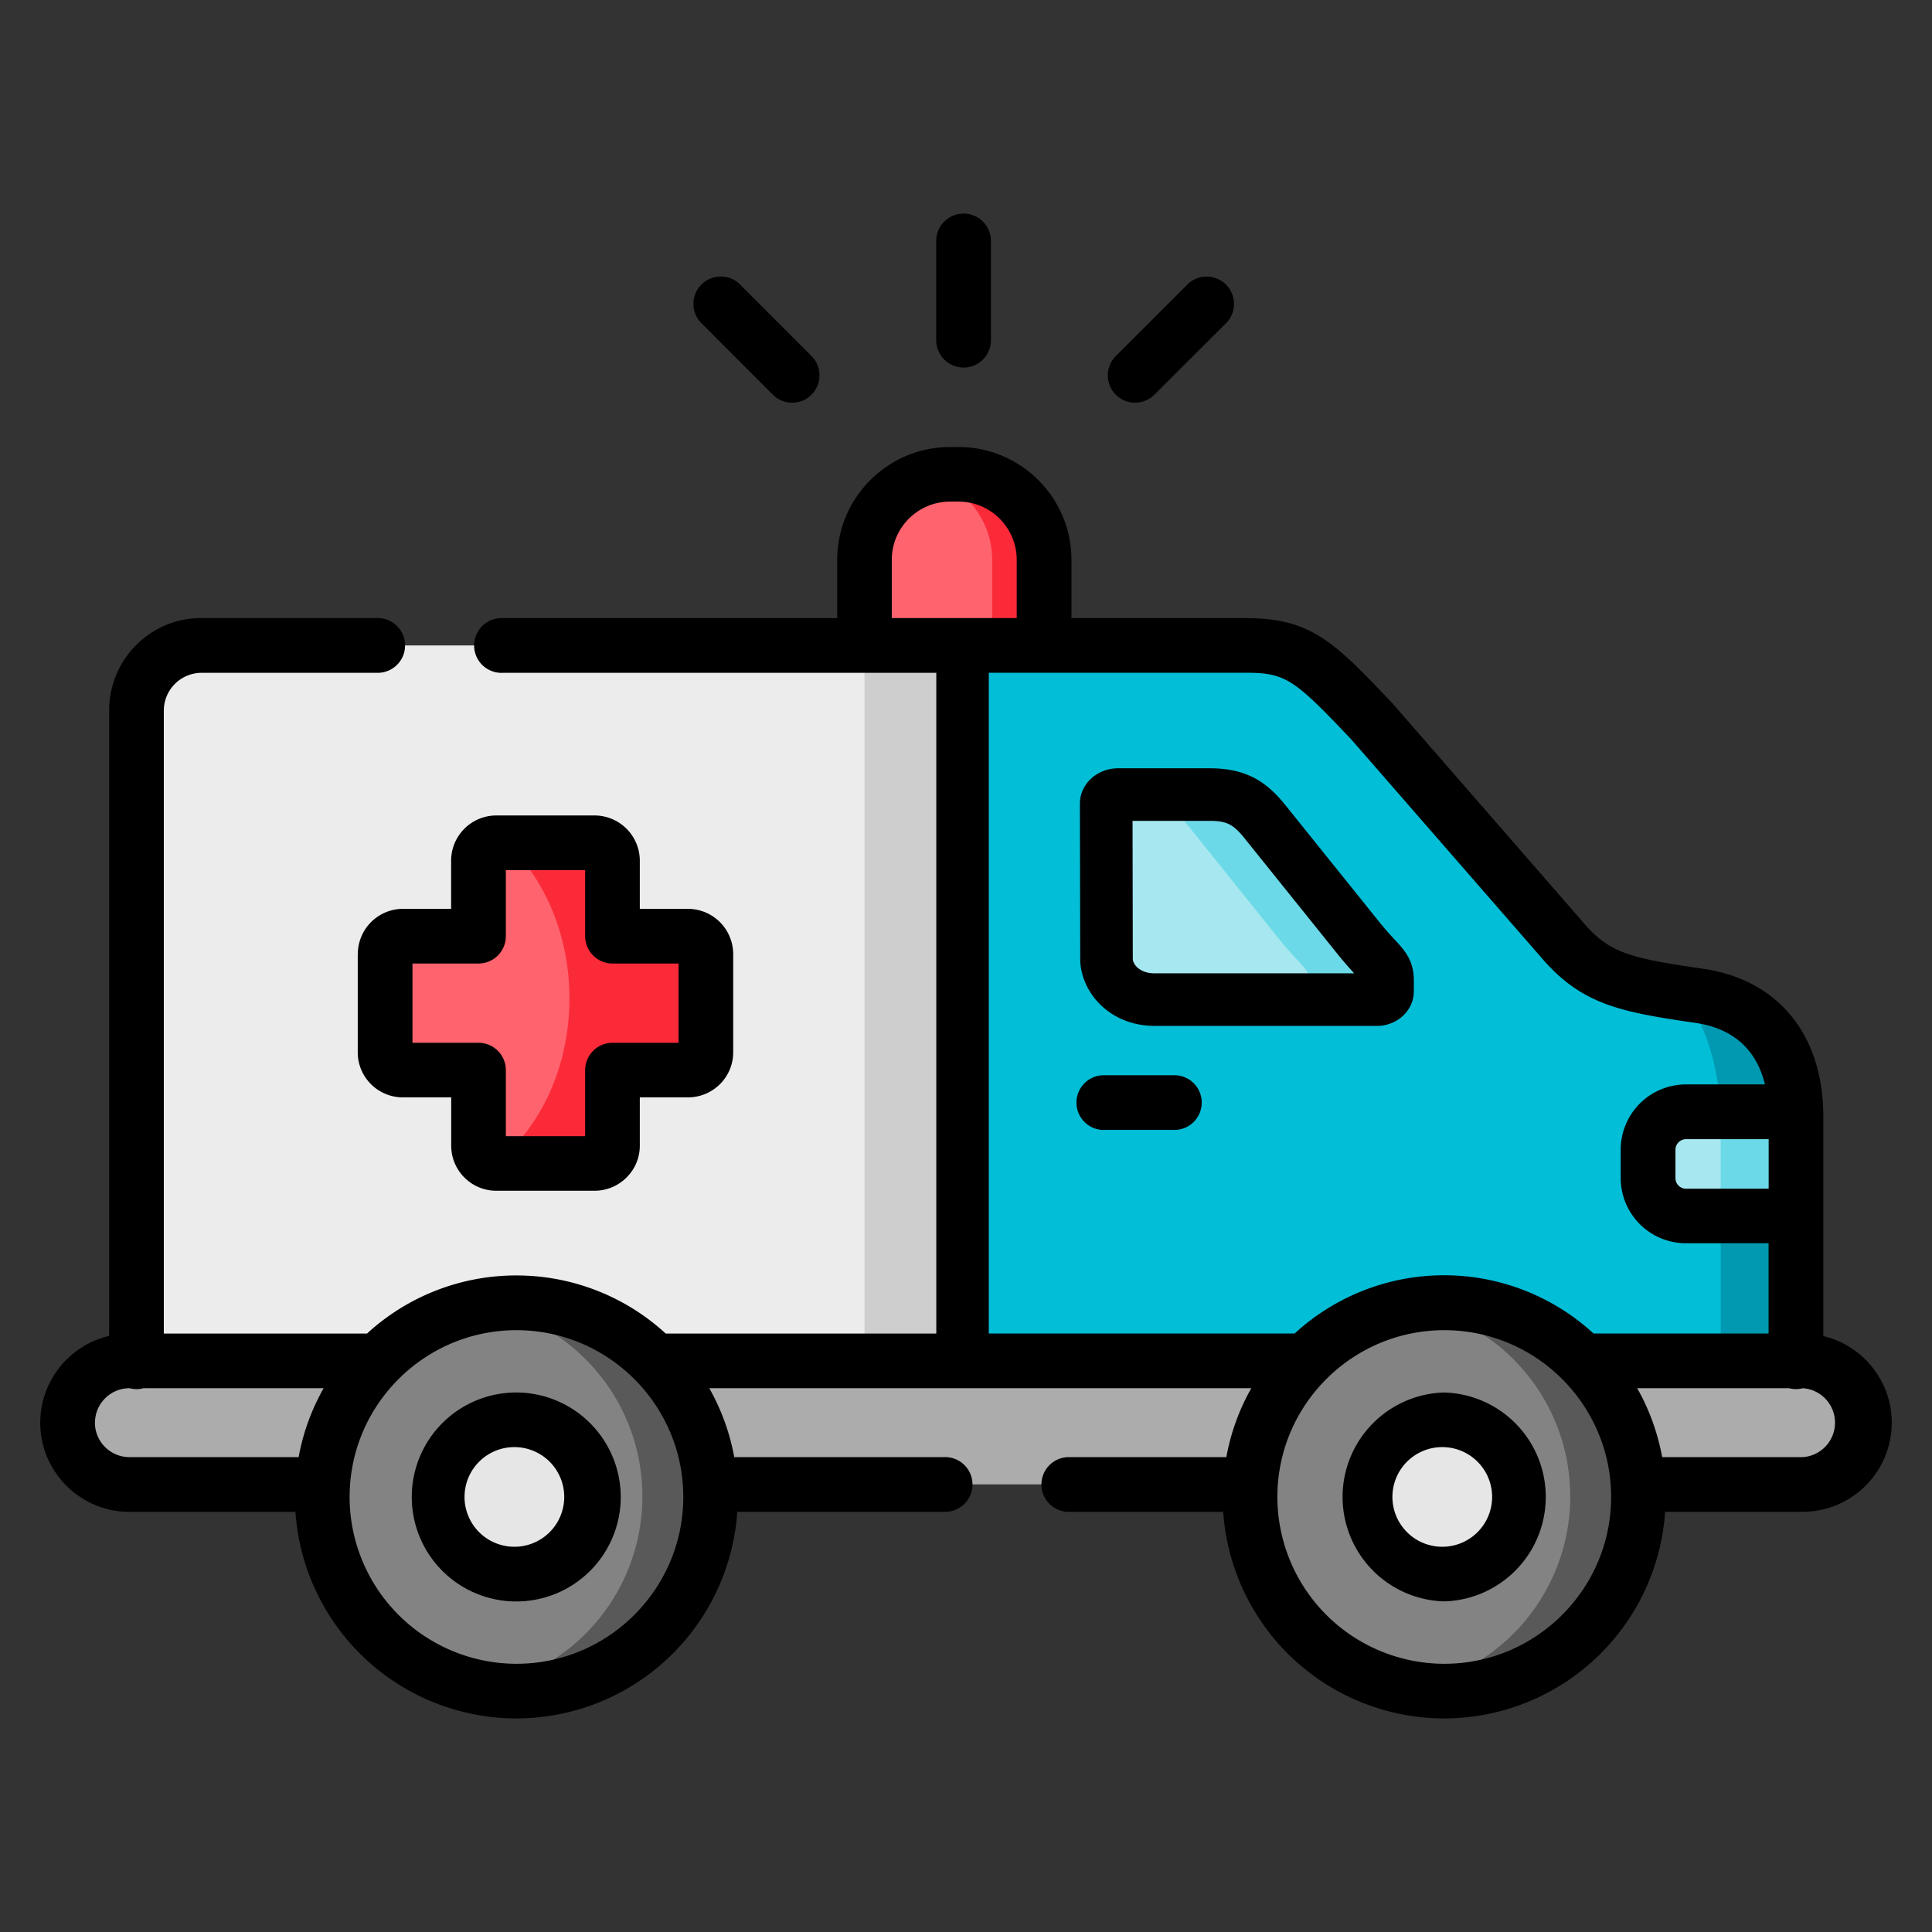 <svg width="24" height="24" fill="none" xmlns="http://www.w3.org/2000/svg">
  <rect width="100%" height="100%" fill="#333333" stroke="none"/>
  <defs/>
  <g fill-rule="evenodd" clip-rule="evenodd">
    <path d="M11.905 5.887h-.1c-.586 0-1.066.479-1.066 1.066v1.065l1.116.736 1.115-.736V6.953c0-.587-.479-1.066-1.066-1.066z" fill="#FE636E"/>
    <path d="M10.74 8.018H2.495a.808.808 0 00-.8.807v8.08l5.107.674 5.052-.673V8.018h-1.116z" fill="#ECECEC"/>
    <path d="M17.036 8.955c-.697-.732-.895-.937-1.554-.937h-3.628l-.74 4.656.74 4.232 5.984.737 4.447-.737h.026v-1.8l-.002-1.295c-.017-.58-.268-1.306-1.203-1.44-.944-.137-1.299-.217-1.718-.715l-2.352-2.701z" fill="#03BED7"/>
    <path d="M3.27 16.906H1.601a.77.77 0 00-.768.767.77.77 0 00.768.768h3.298a2.401 2.401 0 01.688-1.535H3.27zM22.285 16.906h-3.08a2.375 2.375 0 01.544.854c.079.215.129.443.144.68h2.493a.77.77 0 00.768-.767.77.77 0 00-.768-.767h-.1zM11.602 16.906H7.68a2.442 2.442 0 01.542.854c.079.215.129.443.144.68h8.058a2.406 2.406 0 01.687-1.534h-5.51z" fill="#ACACAC"/>
    <path d="M17.934 16.184a2.412 2.412 0 110 4.824 2.412 2.412 0 010-4.824z" fill="#838383"/>
    <path d="M18.82 16.906a2.402 2.402 0 01.686 1.684 2.413 2.413 0 01-2.01 2.378 2.411 2.411 0 002.702-3.208l-.034-.087a2.412 2.412 0 00-2.634-1.455c.498.09.943.335 1.284.681.001.003.004.004.006.007z" fill="#595959"/>
    <path d="M16.977 18.596a.957.957 0 101.914 0 .957.957 0 00-1.914 0z" fill="#E6E6E6"/>
    <path d="M20.945 13.811a.471.471 0 00-.471.47v.354c0 .26.211.47.47.47h1.367v-1.2l-.001-.094h-1.365zM15.727 10.176c-.191-.238-.363-.355-.715-.355h-1.185c-.082 0-.15.05-.153.112l.004 2.008c0 .26.24.526.621.526h2.875c.073-.004.13-.05.13-.106v-.142c0-.19-.098-.201-.375-.547l-1.202-1.496z" fill="#A6E7F0"/>
    <path d="M7.385 10.47h-1.22c-.122 0-.222.1-.222.223v.936h-.938c-.122 0-.222.1-.222.223v1.22c0 .122.1.221.222.221h.938v.938c0 .123.1.222.222.222h1.22c.122 0 .223-.1.223-.222v-.938h.937c.122 0 .223-.1.223-.221v-1.22c0-.122-.1-.223-.223-.223h-.937v-.936c0-.123-.1-.223-.223-.223z" fill="#FE636E"/>
    <path d="M4.688 16.906a2.4 2.4 0 00-.692 1.69 2.413 2.413 0 10.691-1.69z" fill="#838383"/>
    <path d="M7.295 16.906a2.404 2.404 0 01.685 1.684 2.413 2.413 0 01-2.008 2.378 2.413 2.413 0 002.701-3.208l-.035-.087a2.378 2.378 0 00-.51-.768 2.403 2.403 0 00-2.122-.687c.498.09.942.335 1.282.681l.007.007z" fill="#595959"/>
    <path d="M5.45 18.596a.958.958 0 101.916-.001.958.958 0 00-1.916.001z" fill="#E6E6E6"/>
    <path d="M12.97 6.953c0-.587-.479-1.066-1.066-1.066h-.099a1.03 1.03 0 00-.274.036l.01.002c.45.125.784.539.784 1.028v1.065h.645V6.953z" fill="#FB2A39"/>
    <path d="M22.31 13.811h-.935v1.295h.936l-.001-1.295z" fill="#6BD9E7"/>
    <path d="M22.311 15.106h-.936v1.8h.936v-1.8z" fill="#0099B1"/>
    <path d="M11.855 8.018h-1.116v8.888h1.116V8.018z" fill="#CECECE"/>
    <path d="M15.727 10.176c-.191-.238-.363-.355-.715-.355H13.98c.352 0 .523.117.715.355l1.2 1.496c.278.346.378.357.378.547v.143c0 .056-.058.101-.13.105h1.033c.072-.004.13-.05.13-.105v-.143c0-.19-.099-.201-.376-.547l-1.202-1.496z" fill="#6BD9E7"/>
    <path d="M8.545 11.63h-.938v-.938c0-.122-.1-.222-.222-.222h-1.09c.476.454.779 1.152.779 1.932 0 .853-.36 1.605-.912 2.05H7.385c.122 0 .223-.098.223-.22v-.939h.937c.122 0 .223-.1.223-.221v-1.22c0-.122-.101-.223-.223-.223z" fill="#FB2A39"/>
    <path d="M22.31 13.811c-.019-.58-.27-1.306-1.204-1.44l-.215-.033c.355.432.47 1.085.484 1.473h.934z" fill="#0099B1"/>
  </g>
  <path d="M11.97 4.566a.34.34 0 00.34-.34V2.993a.34.34 0 10-.68 0v1.233c0 .188.153.34.34.34zM9.601 4.903a.339.339 0 00.48 0 .34.34 0 000-.48l-.873-.874a.34.34 0 10-.48.48l.873.874zM14.101 5.002a.338.338 0 00.24-.1l.874-.872a.34.34 0 10-.48-.48l-.874.873a.34.34 0 00.24.58zM13.712 14.036h.858a.34.34 0 100-.679h-.858a.34.34 0 100 .68z" fill="#000"/>
  <path d="M22.65 16.597v-2.69c.012-1.035-.547-1.736-1.495-1.873-.941-.136-1.175-.202-1.507-.597l-.003-.004-2.352-2.701a.286.286 0 00-.01-.011c-.702-.737-.992-1.042-1.8-1.042H13.31v-.724c0-.773-.629-1.402-1.402-1.402h-.105c-.774 0-1.403.629-1.403 1.402v.724H6.248a.34.34 0 100 .679h5.383v8.208H8.27a2.74 2.74 0 00-1.855-.722 2.74 2.74 0 00-1.856.722H2.035v-7.74a.47.47 0 01.461-.468h2.196a.34.34 0 100-.68H2.496c-.629 0-1.14.515-1.14 1.147v7.77C.866 16.71.5 17.15.5 17.673c0 .61.497 1.108 1.107 1.108H3.67a2.754 2.754 0 002.745 2.566 2.754 2.754 0 002.744-2.567h2.563a.34.34 0 100-.679H9.121a2.732 2.732 0 00-.31-.856h6.733a2.73 2.73 0 00-.31.856h-1.957a.34.34 0 000 .68h1.918a2.755 2.755 0 002.746 2.566 2.754 2.754 0 002.744-2.567h1.708c.61 0 1.107-.496 1.107-1.107 0-.521-.363-.96-.85-1.076zm-.678-1.83h-1.027a.132.132 0 01-.132-.132v-.354c0-.07.06-.13.132-.13h1.026v.615zM11.078 6.954c0-.399.325-.723.724-.723h.105c.399 0 .723.324.723.723v.724h-1.552v-.724zm1.205 1.403h3.199c.496 0 .605.093 1.302.826l2.346 2.693c.506.6.983.693 1.927.83.545.078.78.406.868.765h-.981a.811.811 0 00-.811.809v.354c0 .447.364.81.81.81h1.027v1.121h-2.175a2.743 2.743 0 00-3.712 0h-3.8V8.365v-.007zM1.18 17.673c0-.236.192-.428.428-.428h.002a.335.335 0 00.172 0H4.02c-.148.262-.255.55-.31.856H1.607a.429.429 0 01-.428-.428zm5.236 2.995a2.074 2.074 0 01-2.073-2.072c0-1.143.93-2.072 2.073-2.072 1.142 0 2.072.93 2.072 2.072s-.93 2.072-2.072 2.072zm11.526 0a2.075 2.075 0 01-2.074-2.072c0-1.143.93-2.072 2.074-2.072 1.142 0 2.072.93 2.072 2.072s-.93 2.072-2.072 2.072zm4.452-2.567h-1.746a2.732 2.732 0 00-.31-.856h1.888a.335.335 0 00.171 0 .429.429 0 01-.003.856z" fill="#000"/>
  <path d="M17.94 17.298a1.298 1.298 0 000 2.595 1.298 1.298 0 000-2.595zm0 1.916a.619.619 0 11.002-1.237.619.619 0 01-.001 1.237zM6.414 17.298a1.298 1.298 0 101.297 1.298 1.3 1.3 0 00-1.297-1.298zm0 1.916a.619.619 0 11.001-1.237.619.619 0 010 1.237zM14.344 12.744h2.784c.244-.013.435-.201.435-.428v-.137c0-.25-.115-.375-.237-.506a3.906 3.906 0 01-.197-.226l-1.157-1.44c-.223-.278-.469-.463-.942-.463h-1.141c-.251 0-.46.182-.473.414l-.001.021.004 1.933c0 .4.353.832.925.832zm.686-2.547c.221 0 .298.053.433.22l1.157 1.44c.082.102.15.177.202.234h-2.478c-.192 0-.272-.117-.272-.18l-.003-1.714h.961zM4.444 11.852v1.22c0 .31.252.56.561.56h.6v.6c0 .309.251.56.56.56h1.22c.31 0 .563-.251.563-.56v-.6h.598c.31 0 .562-.25.562-.56v-1.22a.563.563 0 00-.562-.562h-.598v-.597a.563.563 0 00-.562-.563h-1.22a.562.562 0 00-.562.563v.597h-.599a.562.562 0 00-.56.562zm.68.117h.82a.34.34 0 00.34-.34v-.82h.985v.82c0 .188.152.34.34.34h.82v.985h-.82a.34.34 0 00-.34.34v.82h-.985v-.82a.34.34 0 00-.34-.34h-.82v-.985z" fill="#000"/>
</svg>
